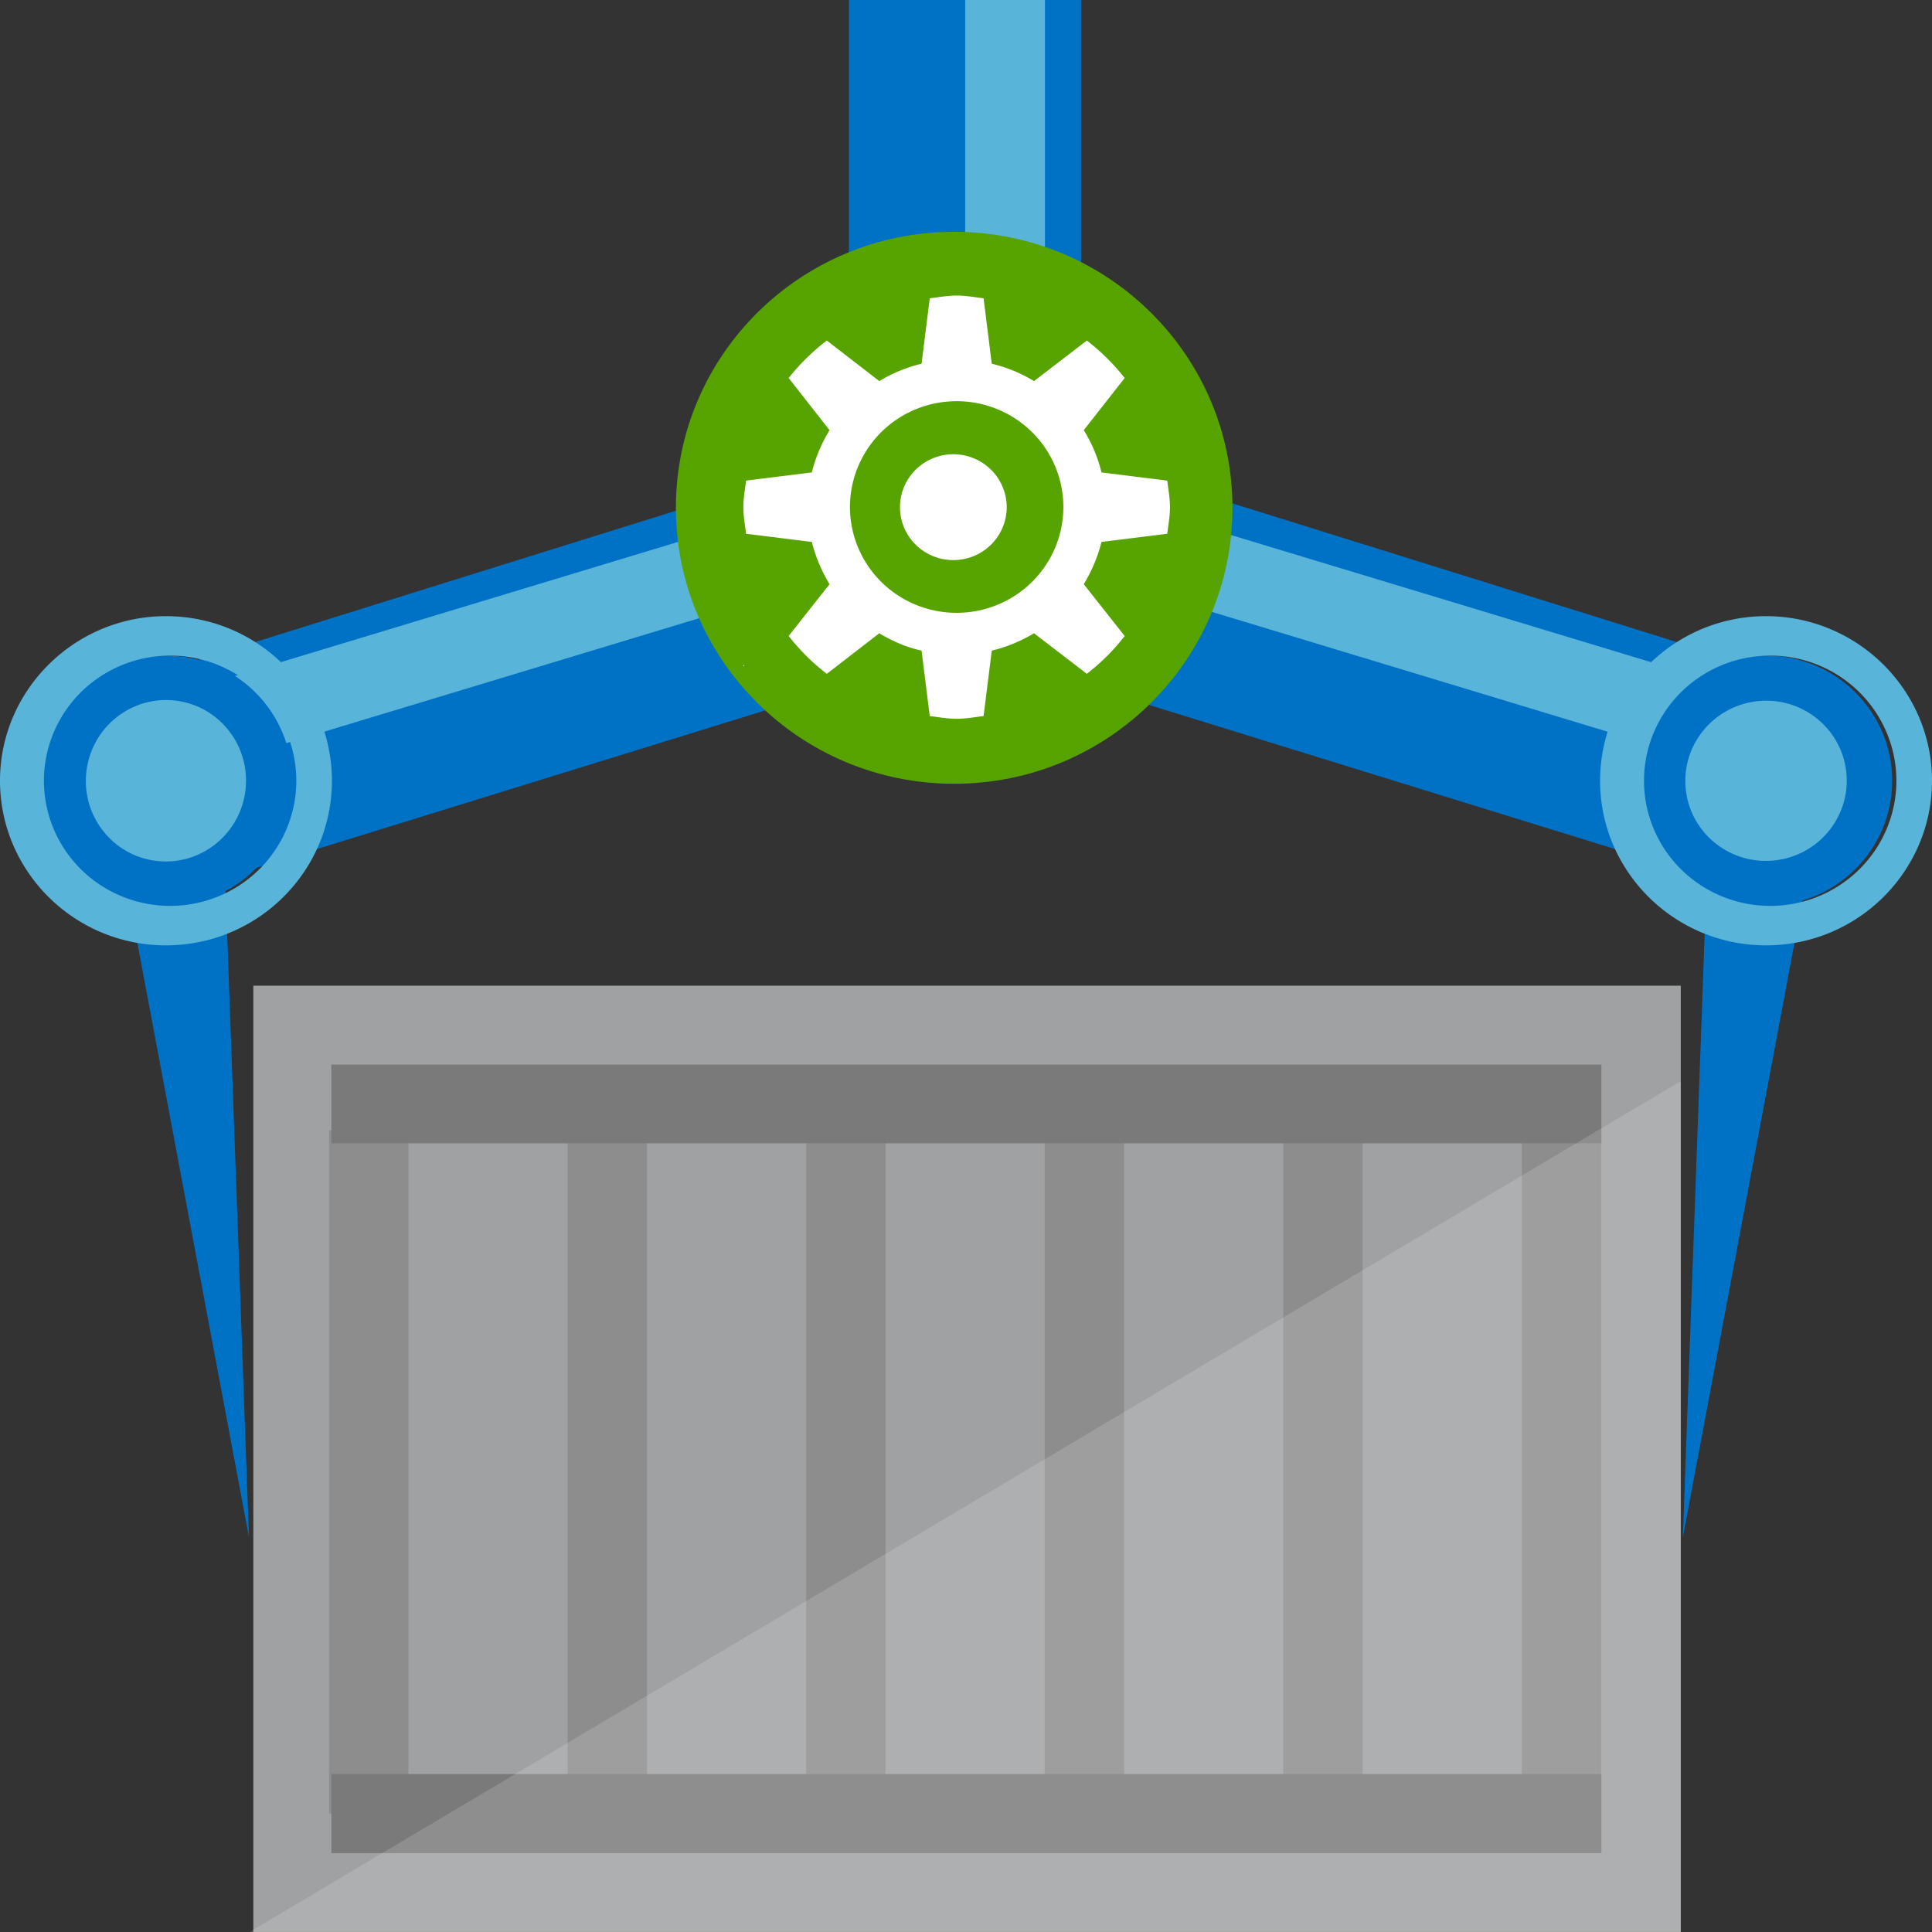 ﻿<?xml version="1.0" encoding="UTF-8" standalone="no"?>
<!-- Generated by Microsoft Visio, SVG Export Container Registry Task.svg Page-1 -->
<svg xmlns:dc="http://purl.org/dc/elements/1.1/" xmlns:cc="http://creativecommons.org/ns#" xmlns:rdf="http://www.w3.org/1999/02/22-rdf-syntax-ns#" xmlns:svg="http://www.w3.org/2000/svg" xmlns="http://www.w3.org/2000/svg" xmlns:sodipodi="http://sodipodi.sourceforge.net/DTD/sodipodi-0.dtd" xmlns:inkscape="http://www.inkscape.org/namespaces/inkscape" width="56.694" height="56.694" viewBox="0 0 56.694 56.694" xml:space="preserve" class="st11" version="1.1" id="svg111" sodipodi:docname="Container Registry Task.svg" style="font-size:12px;overflow:visible;color-interpolation-filters:sRGB;fill:none;fill-rule:evenodd;stroke-linecap:square;stroke-miterlimit:3" inkscape:version="0.92.5 (2060ec1f9f, 2020-04-08)">
  <rect x="0" y="0" width="56.694" height="56.694" fill="#333333" stroke="none"/>
  <defs id="defs115" />
  <sodipodi:namedview pagecolor="#ffffff" bordercolor="#666666" borderopacity="1" objecttolerance="10" gridtolerance="10" guidetolerance="10" inkscape:pageopacity="0" inkscape:pageshadow="2" inkscape:window-width="640" inkscape:window-height="480" id="namedview113" showgrid="false" inkscape:zoom="1.7193066" inkscape:cx="37.795072" inkscape:cy="23.279613" inkscape:window-x="0" inkscape:window-y="0" inkscape:window-maximized="0" inkscape:current-layer="svg111" />
	<style type="text/css" id="style2">
	<![CDATA[
		.st1 {fill:#0072c6;stroke:none;stroke-linecap:butt;stroke-width:12.24}
		.st2 {fill:#59b4d9;stroke:none;stroke-linecap:butt;stroke-width:12.24}
		.st3 {fill:#a0a1a2;stroke:none;stroke-linecap:butt;stroke-width:12.24}
		.st4 {fill:#7a7a7a;fill-opacity:0.5;stroke:none;stroke-linecap:butt;stroke-width:12.24}
		.st5 {fill:#7a7a7a;stroke:none;stroke-linecap:butt;stroke-width:12.24}
		.st6 {fill:#ffffff;fill-opacity:0.15;stroke:none;stroke-linecap:butt;stroke-width:12.24}
		.st7 {fill:#ffffff;stroke:none;stroke-linecap:butt;stroke-width:12.24}
		.st8 {fill:#57a300;stroke:none;stroke-linecap:butt;stroke-width:12.24}
		.st9 {fill:#ffffff}
		.st10 {stroke:none;stroke-linecap:butt;stroke-width:12.24}
		.st11 {fill:none;fill-rule:evenodd;font-size:12px;overflow:visible;stroke-linecap:square;stroke-miterlimit:3}
	]]>
	</style>

	<g id="g109" transform="translate(-12.24,-12.24)">
		<title id="title4">Page-1</title>
		<g id="group6233-1" transform="translate(12.24,-34.016)">
			<title id="title6">Container Registry Task</title>
			<g id="group6234-2">
				<title id="title8">Sheet.6234</title>
				<g id="shape6235-3" transform="translate(2.656,-11.586)">
					<title id="title10">Sheet.6235</title>
					<path d="M 0,78.19 4.65,102.95 3.95,83.59 25.71,76.86 23.68,70.8 Z" class="st1" id="path12" inkscape:connector-curvature="0" style="fill:#0072c6;stroke:none;stroke-width:12.24;stroke-linecap:butt" />
				</g>
				<g id="shape6236-5" transform="translate(2.67,-33.553)">
					<title id="title15">Sheet.6236</title>
					<path d="m 1.15,102.95 a 1.169,1.159 0 0 1 -0.34,-2.27 l 21.05,-6.37 a 1.17,1.16 0 0 1 0.68,2.22 L 1.49,102.9 a 1.155,1.145 0 0 1 -0.34,0.05 z" class="st2" id="path17" inkscape:connector-curvature="0" style="fill:#59b4d9;stroke:none;stroke-width:12.24;stroke-linecap:butt" />
				</g>
				<g id="shape6237-7" transform="translate(1.167,-30.11)">
					<title id="title20">Sheet.6237</title>
					<ellipse cx="3.703" cy="99.276" rx="3.703" ry="3.672" class="st1" id="ellipse22" style="fill:#0072c6;stroke:none;stroke-width:12.24;stroke-linecap:butt" />
				</g>
				<g id="shape6238-9" transform="translate(0,-28.953)">
					<title id="title25">Sheet.6238</title>
					<path d="m 4.87,94.45 a 3.703,3.672 0 1 1 0,7.34 3.703,3.672 0 0 1 0,-7.34 z m 0,-1.16 C 2.19,93.29 0,95.46 0,98.12 c 0,2.66 2.18,4.83 4.87,4.83 2.69,0 4.87,-2.17 4.87,-4.83 0,-2.66 -2.18,-4.83 -4.87,-4.83 z" class="st2" id="path27" inkscape:connector-curvature="0" style="fill:#59b4d9;stroke:none;stroke-width:12.24;stroke-linecap:butt" />
				</g>
				<g id="shape6239-11" transform="rotate(-82.877,-14.183,83.467)">
					<title id="title30">Sheet.6239</title>
					<ellipse cx="2.369" cy="100.599" rx="2.369" ry="2.35" class="st2" id="ellipse32" style="fill:#59b4d9;stroke:none;stroke-width:12.24;stroke-linecap:butt" />
				</g>
				<g id="shape6240-13" transform="translate(28.323,-11.586)">
					<title id="title35">Sheet.6240</title>
					<path d="M 25.71,78.19 21.06,102.95 21.76,83.59 0,76.86 2.03,70.8 Z" class="st1" id="path37" inkscape:connector-curvature="0" style="fill:#0072c6;stroke:none;stroke-width:12.24;stroke-linecap:butt" />
				</g>
				<g id="shape6241-15" transform="translate(30.744,-33.553)">
					<title id="title40">Sheet.6241</title>
					<path d="m 22.13,102.95 a 1.169,1.159 -180 0 0 0.33,-2.27 L 1.42,94.31 a 1.17,1.16 -180 0 0 -0.68,2.22 l 21.04,6.37 c 0.12,0.03 0.23,0.05 0.35,0.05 z" class="st2" id="path42" inkscape:connector-curvature="0" style="fill:#59b4d9;stroke:none;stroke-width:12.24;stroke-linecap:butt" />
				</g>
				<g id="shape6242-17" transform="translate(48.12,-30.11)">
					<title id="title45">Sheet.6242</title>
					<ellipse cx="3.703" cy="99.276" rx="3.703" ry="3.672" class="st1" id="ellipse47" style="fill:#0072c6;stroke:none;stroke-width:12.24;stroke-linecap:butt" />
				</g>
				<g id="shape6243-19" transform="translate(46.954,-28.953)">
					<title id="title50">Sheet.6243</title>
					<path d="m 4.87,94.45 a 3.703,3.672 0 1 1 0,7.34 3.703,3.672 0 0 1 0,-7.34 z m 0,-1.16 C 2.19,93.29 0,95.46 0,98.12 c 0,2.66 2.18,4.83 4.87,4.83 2.69,0 4.87,-2.17 4.87,-4.83 0,-2.66 -2.19,-4.83 -4.87,-4.83 z" class="st2" id="path52" inkscape:connector-curvature="0" style="fill:#59b4d9;stroke:none;stroke-width:12.24;stroke-linecap:butt" />
				</g>
				<g id="shape6244-21" transform="rotate(-7.115,-225.684,-312.853)">
					<title id="title55">Sheet.6244</title>
					<ellipse cx="2.369" cy="100.599" rx="2.369" ry="2.35" class="st2" id="ellipse57" style="fill:#59b4d9;stroke:none;stroke-width:12.24;stroke-linecap:butt" />
				</g>
				<g id="shape6245-23" transform="translate(24.912,-43.529)">
					<title id="title60">Sheet.6245</title>
					<rect x="0" y="89.784" width="6.811" height="13.164" class="st1" id="rect62" style="fill:#0072c6;stroke:none;stroke-width:12.24;stroke-linecap:butt" />
				</g>
				<g id="shape6246-25" transform="translate(28.323,-42.91)">
					<title id="title65">Sheet.6246</title>
					<rect x="0" y="89.165" width="2.341" height="13.783" class="st2" id="rect67" style="fill:#59b4d9;stroke:none;stroke-width:12.24;stroke-linecap:butt" />
				</g>
				<g id="shape6247-27" transform="translate(7.434)">
					<title id="title70">Sheet.6247</title>
					<rect x="0" y="75.181" width="41.888" height="27.768" class="st3" id="rect72" style="fill:#a0a1a2;stroke:none;stroke-width:12.24;stroke-linecap:butt" />
				</g>
				<g id="shape6248-29" transform="translate(9.656,-3.471)">
					<title id="title75">Sheet.6248</title>
					<path d="m 0,82.9 h 2.33 v 20.05 H 0 Z m 14,-0.53 h 2.33 v 19.42 H 14 Z M 7,82.12 h 2.33 v 20.05 H 7 Z m 14,0 h 2.33 v 20.44 H 21 Z m 7,0 h 2.33 v 20.83 H 28 Z m 7,0 h 2.33 v 20.83 H 35 Z" class="st4" id="path77" inkscape:connector-curvature="0" style="fill:#7a7a7a;fill-opacity:0.5;stroke:none;stroke-width:12.24;stroke-linecap:butt" />
				</g>
				<g id="shape6249-31" transform="translate(9.723,-2.314)">
					<title id="title80">Sheet.6249</title>
					<path d="m 0,79.81 h 37.27 v 2.31 H 0 Z m 0,20.82 h 37.27 v 2.32 H 0 Z" class="st5" id="path82" inkscape:connector-curvature="0" style="fill:#7a7a7a;stroke:none;stroke-width:12.24;stroke-linecap:butt" />
				</g>
				<g id="shape6250-33" transform="translate(7.323)">
					<title id="title85">Sheet.6250</title>
					<path d="M 42,77.98 0,102.95 h 42 z" class="st6" id="path87" inkscape:connector-curvature="0" style="fill:#ffffff;fill-opacity:0.15;stroke:none;stroke-width:12.24;stroke-linecap:butt" />
				</g>
				<g id="shape6251-35" transform="translate(19.924,-33.782)">
					<title id="title90">Sheet.6251</title>
					<ellipse cx="8.077" cy="94.939" rx="8.077" ry="8.01" class="st7" id="ellipse92" style="fill:#ffffff;stroke:none;stroke-width:12.24;stroke-linecap:butt" />
				</g>
				<g id="shape6252-37" transform="translate(19.834,-33.693)">
					<title id="title95">Sheet.6252</title>
					<ellipse cx="8.166" cy="94.85" rx="8.166" ry="8.099" class="st8" id="ellipse97" style="fill:#57a300;stroke:none;stroke-width:12.24;stroke-linecap:butt" />
				</g>
				<g id="shape6253-39" transform="translate(21.813,-35.601)">
					<title id="title100">Sheet.6253</title>
					<path d="m 0,101.36 v 0.04 h 0.03 z m 6.26,-6.17 a 1.566,1.553 -180 1 0 0,3.1 1.566,1.553 -180 0 0 0,-3.1 z m -4.93,5.33 c 0.33,0.42 0.7,0.79 1.12,1.11 l 1.54,-1.19 c 0.38,0.23 0.79,0.41 1.24,0.51 l 0.24,1.92 c 0.26,0.03 0.52,0.08 0.79,0.08 0.27,0 0.53,-0.05 0.79,-0.08 l 0.24,-1.92 a 4.389,4.353 -180 0 0 1.24,-0.51 l 1.55,1.19 c 0.41,-0.32 0.79,-0.69 1.11,-1.11 L 9.99,99 c 0.23,-0.38 0.41,-0.8 0.52,-1.24 l 1.93,-0.24 c 0.03,-0.26 0.08,-0.51 0.08,-0.78 0,-0.27 -0.05,-0.52 -0.08,-0.78 L 10.51,95.72 A 4.303,4.267 -180 0 0 9.99,94.48 l 1.2,-1.53 a 6.294,6.242 -180 0 0 -1.11,-1.1 L 8.53,93.04 A 4.31,4.274 -180 0 0 7.29,92.53 L 7.05,90.61 C 6.79,90.58 6.53,90.53 6.26,90.53 c -0.27,0 -0.53,0.05 -0.79,0.08 L 5.23,92.53 A 4.324,4.288 -180 0 0 3.99,93.04 L 2.45,91.85 a 6.294,6.242 -180 0 0 -1.12,1.1 l 1.2,1.53 C 2.3,94.86 2.12,95.27 2.01,95.72 L 0.08,95.96 C 0.05,96.22 0,96.47 0,96.74 c 0,0.27 0.05,0.52 0.08,0.78 l 1.93,0.24 C 2.12,98.2 2.3,98.62 2.53,99 Z m 4.93,-0.68 a 3.131,3.105 0 1 1 0,-6.21 3.131,3.105 0 0 1 0,6.21 z" class="st9" id="path102" inkscape:connector-curvature="0" style="fill:#ffffff" />
					<path d="m 0,101.36 v 0.04 H 0.03 L 0,101.36 m 6.26,-6.17 a 1.566,1.553 -180 1 0 0,3.1 1.566,1.553 -180 0 0 0,-3.1 m -4.93,5.33 c 0.33,0.42 0.7,0.79 1.12,1.11 l 1.54,-1.19 c 0.38,0.23 0.79,0.41 1.24,0.51 l 0.24,1.92 c 0.26,0.03 0.52,0.08 0.79,0.08 0.27,0 0.53,-0.05 0.79,-0.08 l 0.24,-1.92 a 4.389,4.353 -180 0 0 1.24,-0.51 l 1.55,1.19 c 0.41,-0.32 0.79,-0.69 1.11,-1.11 L 9.99,99 c 0.23,-0.38 0.41,-0.8 0.52,-1.24 l 1.93,-0.24 c 0.03,-0.26 0.08,-0.51 0.08,-0.78 0,-0.27 -0.05,-0.52 -0.08,-0.78 L 10.51,95.72 A 4.303,4.267 -180 0 0 9.99,94.48 l 1.2,-1.53 a 6.294,6.242 -180 0 0 -1.11,-1.1 L 8.53,93.04 A 4.31,4.274 -180 0 0 7.29,92.53 L 7.05,90.61 C 6.79,90.58 6.53,90.53 6.26,90.53 c -0.27,0 -0.53,0.05 -0.79,0.08 L 5.23,92.53 A 4.324,4.288 -180 0 0 3.99,93.04 L 2.45,91.85 a 6.294,6.242 -180 0 0 -1.12,1.1 l 1.2,1.53 C 2.3,94.86 2.12,95.27 2.01,95.72 L 0.08,95.96 C 0.05,96.22 0,96.47 0,96.74 c 0,0.27 0.05,0.52 0.08,0.78 l 1.93,0.24 C 2.12,98.2 2.3,98.62 2.53,99 m 3.73,0.84 a 3.131,3.105 0 1 1 0,-6.21 3.131,3.105 0 0 1 0,6.21" class="st10" id="path104" inkscape:connector-curvature="0" style="stroke:none;stroke-width:12.24;stroke-linecap:butt" />
				</g>
			</g>
		</g>
	</g>
</svg>